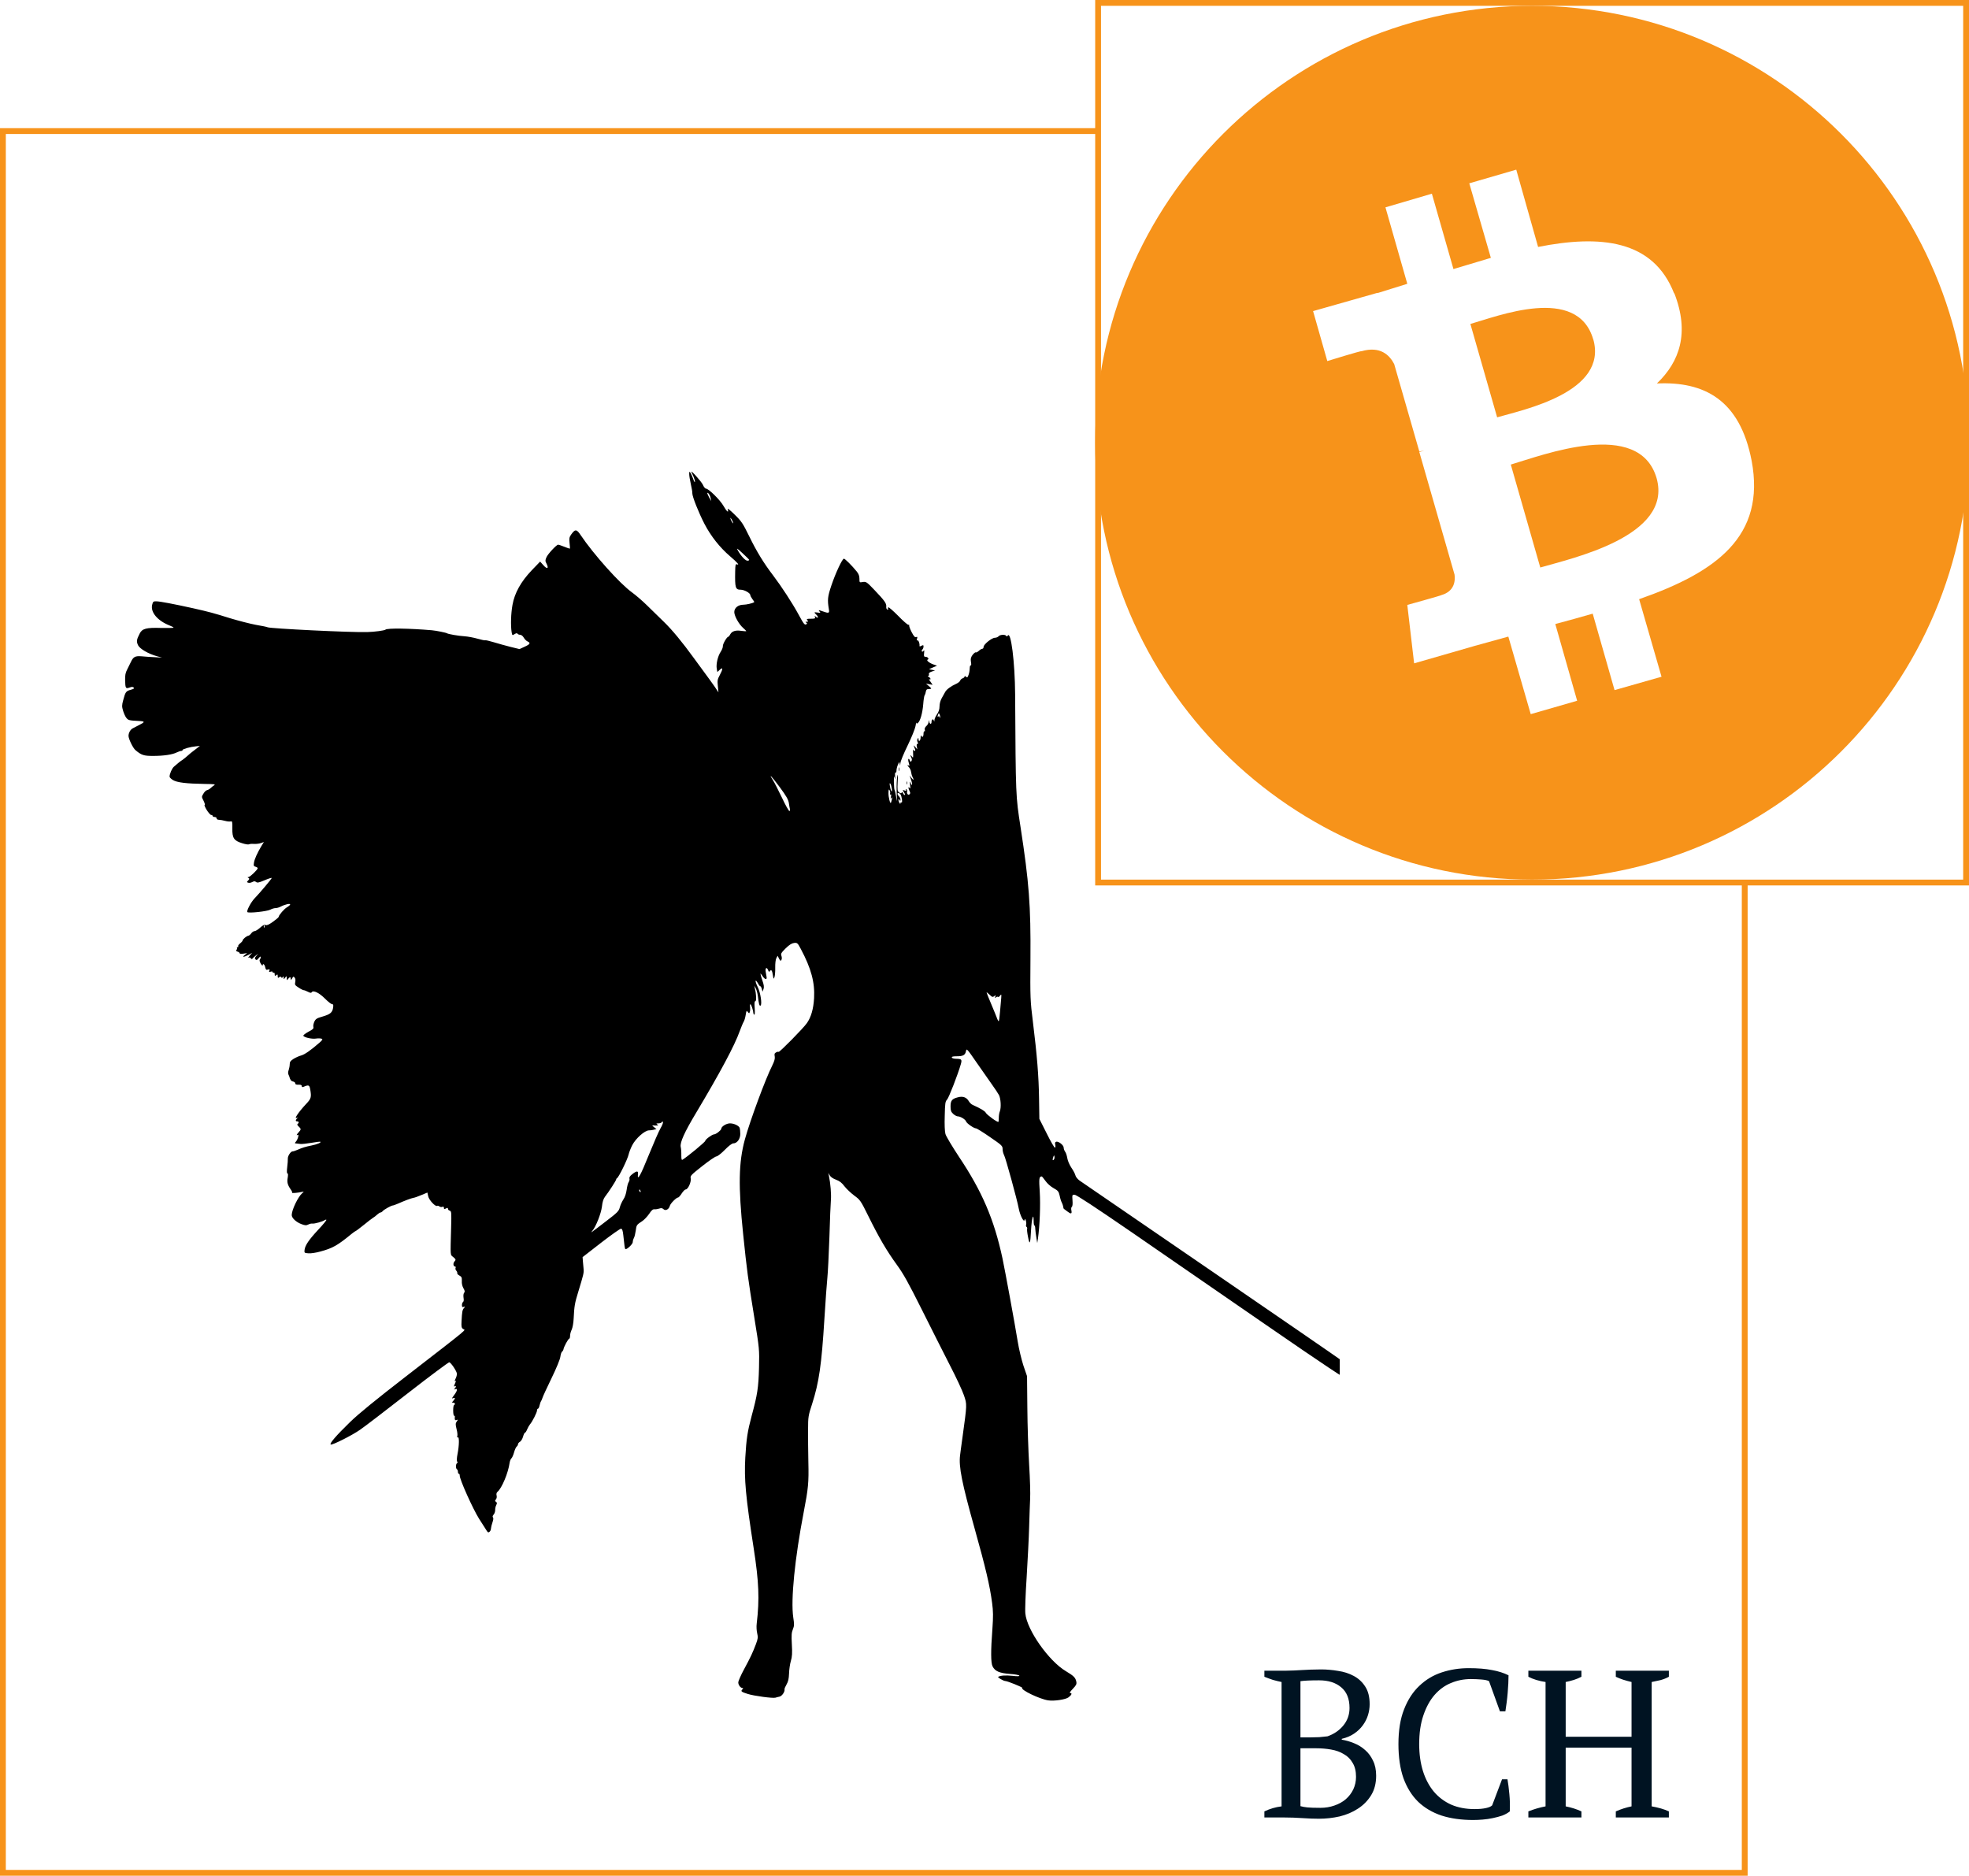 <svg width="338" height="322" viewBox="0 0 338 322" fill="none" xmlns="http://www.w3.org/2000/svg">
    <rect x="0.5" y="22.5" width="299" height="299" fill="white" stroke="#F7931A"/>
    <rect x="188.5" y="0.5" width="149" height="151" fill="white" stroke="#F7931A"/>
    <path d="M217.044 312V310.956C218.004 310.5 218.988 310.212 219.996 310.092V288.744C219.516 288.648 219.024 288.528 218.52 288.384C218.016 288.216 217.524 288.036 217.044 287.844V286.8H220.86C221.316 286.8 221.748 286.788 222.156 286.764C222.588 286.74 223.032 286.716 223.488 286.692C223.944 286.668 224.436 286.644 224.964 286.62C225.492 286.596 226.092 286.584 226.764 286.584C227.724 286.584 228.696 286.668 229.68 286.836C230.688 286.98 231.588 287.268 232.38 287.7C233.196 288.132 233.856 288.744 234.36 289.536C234.864 290.304 235.116 291.312 235.116 292.56C235.116 293.184 235.02 293.808 234.828 294.432C234.636 295.056 234.336 295.644 233.928 296.196C233.544 296.724 233.052 297.192 232.452 297.6C231.852 298.008 231.144 298.308 230.328 298.5V298.644C231.048 298.764 231.756 298.968 232.452 299.256C233.172 299.544 233.808 299.94 234.36 300.444C234.912 300.924 235.356 301.524 235.692 302.244C236.052 302.964 236.232 303.828 236.232 304.836C236.232 306.132 235.944 307.248 235.368 308.184C234.792 309.12 234.036 309.888 233.1 310.488C232.188 311.088 231.144 311.532 229.968 311.82C228.792 312.084 227.604 312.216 226.404 312.216C225.564 312.216 224.616 312.18 223.56 312.108C222.504 312.036 221.484 312 220.5 312H217.044ZM226.656 310.344C227.52 310.344 228.324 310.212 229.068 309.948C229.836 309.684 230.484 309.324 231.012 308.868C231.564 308.388 231.996 307.824 232.308 307.176C232.62 306.504 232.776 305.784 232.776 305.016C232.776 304.056 232.584 303.264 232.2 302.64C231.84 301.992 231.336 301.488 230.688 301.128C230.064 300.744 229.332 300.48 228.492 300.336C227.676 300.192 226.824 300.12 225.936 300.12H223.236V310.056C223.572 310.152 223.968 310.224 224.424 310.272C224.904 310.32 225.648 310.344 226.656 310.344ZM225.036 298.248C225.444 298.248 225.924 298.236 226.476 298.212C227.052 298.164 227.52 298.116 227.88 298.068C228.984 297.684 229.884 297.072 230.58 296.232C231.3 295.368 231.66 294.36 231.66 293.208C231.66 291.624 231.18 290.436 230.22 289.644C229.284 288.852 228.024 288.456 226.44 288.456C225.696 288.456 225.06 288.468 224.532 288.492C224.004 288.516 223.572 288.552 223.236 288.6V298.248H225.036ZM257.84 305.448H258.776C258.896 306.12 259.004 306.972 259.1 308.004C259.196 309.012 259.22 309.996 259.172 310.956C258.812 311.244 258.38 311.484 257.876 311.676C257.372 311.844 256.832 311.988 256.256 312.108C255.704 312.228 255.128 312.312 254.528 312.36C253.952 312.408 253.4 312.432 252.872 312.432C250.856 312.432 249.056 312.18 247.472 311.676C245.888 311.148 244.544 310.356 243.44 309.3C242.36 308.244 241.52 306.9 240.92 305.268C240.344 303.612 240.056 301.656 240.056 299.4C240.056 297.048 240.38 295.056 241.028 293.424C241.676 291.768 242.552 290.424 243.656 289.392C244.76 288.336 246.044 287.568 247.508 287.088C248.972 286.608 250.508 286.368 252.116 286.368C253.7 286.368 255.032 286.476 256.112 286.692C257.192 286.884 258.14 287.184 258.956 287.592C258.956 287.976 258.944 288.432 258.92 288.96C258.896 289.464 258.86 290.004 258.812 290.58C258.764 291.156 258.704 291.72 258.632 292.272C258.56 292.824 258.488 293.328 258.416 293.784H257.48L255.608 288.6C255.344 288.456 254.9 288.36 254.276 288.312C253.676 288.264 253.076 288.24 252.476 288.24C251.276 288.24 250.136 288.468 249.056 288.924C248 289.356 247.064 290.04 246.248 290.976C245.456 291.888 244.82 293.052 244.34 294.468C243.86 295.86 243.62 297.504 243.62 299.4C243.62 301.104 243.836 302.652 244.268 304.044C244.7 305.412 245.324 306.588 246.14 307.572C246.956 308.532 247.952 309.276 249.128 309.804C250.304 310.308 251.636 310.56 253.124 310.56C253.916 310.56 254.576 310.5 255.104 310.38C255.632 310.26 255.98 310.104 256.148 309.912L257.84 305.448ZM271.468 312H262.36V310.956C263.32 310.572 264.304 310.284 265.312 310.092V288.744C264.184 288.576 263.2 288.276 262.36 287.844V286.8H271.468V287.844C271.06 288.06 270.628 288.24 270.172 288.384C269.716 288.528 269.248 288.648 268.768 288.744V298.14H280.072V288.744C279.568 288.624 279.088 288.492 278.632 288.348C278.2 288.204 277.78 288.036 277.372 287.844V286.8H286.48V287.844C286.048 288.084 285.568 288.276 285.04 288.42C284.536 288.54 284.032 288.648 283.528 288.744V310.092C284.08 310.188 284.608 310.308 285.112 310.452C285.616 310.596 286.072 310.764 286.48 310.956V312H277.372V310.956C278.236 310.572 279.136 310.284 280.072 310.092V300.012H268.768V310.092C269.248 310.188 269.716 310.308 270.172 310.452C270.628 310.596 271.06 310.764 271.468 310.956V312Z" fill="#001322"/>
    <path d="M263 151C304.421 151 338 117.421 338 76C338 34.579 304.421 1 263 1C221.579 1 188 34.579 188 76C188 117.421 221.579 151 263 151Z" fill="#F7931A"/>
    <path d="M287.375 50.359C283.766 41.125 274.672 40.281 264.031 42.391L260.281 29.125L252.219 31.469L255.922 44.266L249.5 46.188L245.797 33.25L237.828 35.594L241.578 48.719L236.469 50.312V50.266L225.406 53.406L227.844 61.984C227.844 61.984 233.75 60.156 233.703 60.297C236.938 59.359 238.531 60.953 239.328 62.5L243.641 77.5L244.484 77.359L243.641 77.594L249.688 98.641C249.828 99.719 249.688 101.5 247.438 102.156C247.531 102.203 241.578 103.844 241.578 103.844L242.75 113.875L253.156 110.875L258.922 109.281L262.766 122.594L270.734 120.297L266.984 107.125C269.131 106.554 271.272 105.961 273.406 105.344L277.156 118.469L285.219 116.172L281.375 102.859C294.641 98.219 303.125 92.078 300.688 79.094C298.672 68.641 292.578 65.453 284.422 65.828C288.359 62.078 290.047 57.109 287.422 50.359H287.375ZM284.375 82.094C287.188 92.078 269.844 95.828 264.406 97.422L259.344 79.75C264.781 78.156 281.375 71.734 284.375 82.094ZM273.5 58.234C276.078 67.328 261.547 70.328 257 71.641L252.406 55.609C256.953 54.344 270.781 48.812 273.5 58.281V58.234Z" fill="white"/>
    <g clip-path="url(#clip0)">
        <g filter="url(#filter0_d)">
            <path d="M108.312 81.383C108.312 81.675 108.433 82.431 108.587 83.102C108.742 83.755 108.862 84.477 108.845 84.683C108.828 85.233 109.928 88 110.925 89.925C112.025 92.039 113.555 93.981 115.325 95.494C116.648 96.628 117.026 97.092 116.476 96.869C116.27 96.8 116.219 97.006 116.201 98.106C116.15 100.908 116.236 101.234 117.147 101.234C117.765 101.234 118.797 101.801 118.797 102.162C118.797 102.283 118.969 102.592 119.158 102.85C119.364 103.108 119.501 103.331 119.467 103.366C119.244 103.555 118.126 103.812 117.594 103.812C116.717 103.812 116.047 104.362 116.047 105.067C116.047 105.755 116.872 107.216 117.611 107.834C117.903 108.092 118.126 108.316 118.092 108.35C118.058 108.384 117.68 108.35 117.25 108.298C116.287 108.144 115.651 108.35 115.359 108.883C115.239 109.123 115.067 109.312 115.015 109.312C114.775 109.312 114.036 110.601 114.087 110.928C114.105 111.1 113.95 111.53 113.726 111.873C113.211 112.63 112.901 114.022 113.039 114.795L113.142 115.362L113.572 114.967C114.122 114.451 114.122 114.83 113.555 115.895C113.159 116.617 113.125 116.841 113.228 117.786L113.331 118.851L112.678 117.872C112.3 117.339 111.544 116.273 110.976 115.517C110.409 114.744 109.567 113.592 109.086 112.939C107.144 110.258 105.356 108.092 103.947 106.734C103.122 105.926 101.815 104.655 101.042 103.898C100.269 103.142 99.134 102.162 98.516 101.716C96.401 100.203 91.881 95.15 89.647 91.816C88.976 90.819 88.719 90.802 88.031 91.781C87.722 92.228 87.687 92.434 87.773 93.242C87.842 93.758 87.859 94.187 87.808 94.187C87.739 94.187 87.309 94.033 86.828 93.844C86.347 93.655 85.9 93.5 85.814 93.5C85.539 93.5 84.044 95.098 83.803 95.665C83.579 96.181 83.579 96.319 83.82 96.766C84.25 97.608 83.923 97.762 83.287 97.04L82.72 96.405L81.294 97.883C79.437 99.825 78.337 101.784 77.976 103.83C77.701 105.325 77.65 107.387 77.822 108.487C77.925 109.106 77.942 109.106 78.32 108.866C78.595 108.694 78.75 108.659 78.836 108.78C78.887 108.883 79.094 108.969 79.283 108.969C79.472 108.969 79.747 109.175 79.901 109.45C80.056 109.725 80.348 110.017 80.537 110.103C81.122 110.361 81.019 110.584 80.073 111.014L79.18 111.426L77.633 111.048C76.79 110.825 75.467 110.481 74.728 110.241C73.989 110.017 73.319 109.862 73.267 109.914C73.198 109.948 72.614 109.828 71.961 109.639C71.29 109.45 70.294 109.261 69.726 109.226C68.661 109.158 66.976 108.866 66.719 108.711C66.529 108.591 64.879 108.264 64.141 108.195C60.325 107.869 56.509 107.8 56.166 108.092C55.976 108.247 54.309 108.47 53.054 108.505C50.253 108.591 36.331 107.903 35.936 107.68C35.867 107.628 34.973 107.439 33.942 107.267C32.928 107.078 30.934 106.562 29.508 106.133C26.654 105.239 25.95 105.05 23.062 104.397C19.866 103.692 17.511 103.245 16.875 103.228C16.325 103.211 16.256 103.262 16.119 103.83C15.809 105.084 17.03 106.545 19.058 107.353C19.47 107.508 19.797 107.68 19.797 107.748C19.797 107.8 18.851 107.817 17.7 107.8C15.105 107.714 14.4 107.903 13.97 108.78C13.437 109.811 13.403 110.12 13.695 110.756C14.005 111.392 15.448 112.234 16.978 112.664L17.82 112.887L16.531 112.819C15.826 112.784 14.812 112.716 14.297 112.664C13.214 112.578 12.887 112.75 12.475 113.626C12.32 113.953 12.028 114.537 11.822 114.95C11.53 115.5 11.461 115.93 11.478 116.772C11.512 118.164 11.581 118.267 12.234 118.026C12.612 117.889 12.801 117.889 12.939 118.026C13.094 118.181 12.956 118.267 12.423 118.422C11.633 118.628 11.512 118.8 11.151 120.192C10.911 121.069 10.911 121.292 11.134 122.031C11.272 122.478 11.512 123.028 11.701 123.251C12.028 123.647 12.165 123.681 13.816 123.767C14.915 123.819 14.933 123.939 13.901 124.455C13.506 124.661 13.008 124.919 12.801 125.022C12.389 125.228 12.062 125.812 12.062 126.328C12.062 126.844 12.836 128.442 13.265 128.786C14.297 129.645 14.692 129.766 16.273 129.766C18.095 129.766 19.608 129.542 20.347 129.164C20.639 129.026 20.983 128.906 21.12 128.906C21.241 128.906 21.344 128.837 21.344 128.751C21.344 128.58 22.684 128.201 23.647 128.116L24.317 128.047L23.475 128.7C22.994 129.044 22.426 129.525 22.186 129.748C21.962 129.955 21.584 130.264 21.344 130.436C20.931 130.694 20.639 130.934 19.866 131.605C19.522 131.897 19.109 132.842 19.109 133.323C19.109 133.444 19.35 133.701 19.659 133.891C20.381 134.337 21.945 134.526 25.211 134.578C26.758 134.595 27.033 134.63 26.775 134.801C26.586 134.922 26.311 135.128 26.139 135.3C25.984 135.455 25.709 135.609 25.537 135.644C25.366 135.678 25.09 135.936 24.919 136.245C24.592 136.778 24.592 136.795 24.953 137.483C25.142 137.878 25.228 138.187 25.125 138.187C25.039 138.187 25.194 138.566 25.486 139.047C25.778 139.511 26.122 139.906 26.259 139.906C26.397 139.906 26.5 139.975 26.5 140.078C26.5 140.164 26.655 140.25 26.844 140.25C27.033 140.25 27.187 140.353 27.187 140.491C27.187 140.628 27.359 140.731 27.583 140.731C27.789 140.731 28.27 140.817 28.648 140.92C29.026 141.023 29.456 141.058 29.611 141.006C29.869 140.937 29.903 141.092 29.886 142.209C29.851 143.876 30.161 144.323 31.57 144.753C32.103 144.925 32.636 145.011 32.739 144.942C32.842 144.873 33.237 144.839 33.633 144.873C34.028 144.891 34.561 144.822 34.819 144.719L35.3 144.547L34.853 145.269C34.148 146.472 33.701 147.451 33.598 148.087C33.512 148.603 33.547 148.706 33.873 148.792C34.062 148.844 34.234 148.947 34.234 149.05C34.234 149.291 32.911 150.562 32.653 150.562C32.464 150.562 32.464 150.597 32.653 150.717C32.842 150.82 32.825 150.906 32.601 151.147C32.344 151.405 32.344 151.439 32.601 151.525C32.756 151.594 33.066 151.542 33.289 151.422C33.615 151.25 33.753 151.25 33.959 151.405C34.166 151.576 34.441 151.525 35.42 151.112C36.09 150.82 36.641 150.648 36.641 150.734C36.641 150.855 34.647 153.244 33.667 154.258C33.048 154.911 32.275 156.406 32.464 156.578C32.687 156.801 35.816 156.458 36.383 156.166C36.675 156.011 37.07 155.891 37.294 155.891C37.517 155.891 37.895 155.787 38.153 155.65C38.944 155.237 39.889 155.031 39.803 155.289C39.751 155.409 39.528 155.598 39.287 155.736C38.823 155.976 37.844 157.111 37.844 157.386C37.844 157.472 37.397 157.85 36.847 158.245C36.142 158.744 35.764 158.898 35.575 158.795C35.386 158.692 35.128 158.83 34.664 159.242C34.303 159.569 33.873 159.844 33.701 159.844C33.529 159.844 33.272 160.016 33.134 160.222C32.98 160.428 32.756 160.617 32.636 160.634C32.326 160.669 31.656 161.236 31.656 161.442C31.656 161.528 31.467 161.751 31.226 161.941C30.986 162.13 30.831 162.353 30.883 162.439C30.951 162.525 30.9 162.594 30.779 162.594C30.659 162.594 30.625 162.645 30.676 162.714C30.745 162.766 30.711 162.92 30.608 163.041C30.487 163.195 30.522 163.281 30.779 163.367C30.986 163.419 31.14 163.556 31.14 163.642C31.14 163.745 31.416 163.762 31.794 163.711L32.429 163.608L32 163.951C31.484 164.364 31.845 164.33 32.687 163.9L33.289 163.573L32.859 164.055C32.619 164.33 32.533 164.484 32.67 164.398C32.808 164.33 32.962 164.364 33.048 164.501C33.151 164.656 33.255 164.673 33.323 164.57C33.409 164.467 33.65 164.244 33.891 164.055L34.32 163.711L33.994 164.106C33.719 164.416 33.701 164.536 33.873 164.708C34.028 164.862 34.148 164.828 34.406 164.484C34.647 164.192 34.75 164.141 34.75 164.312C34.75 164.467 34.681 164.656 34.595 164.742C34.509 164.845 34.578 165.12 34.767 165.43C34.939 165.705 35.094 165.842 35.094 165.722C35.094 165.309 35.42 165.533 35.523 166.031C35.626 166.461 35.695 166.547 35.987 166.444C36.279 166.358 36.331 166.392 36.245 166.616C36.142 166.856 36.194 166.891 36.469 166.805C36.675 166.736 36.812 166.77 36.812 166.891C36.812 166.994 36.898 167.028 36.984 166.976C37.087 166.925 37.156 167.045 37.156 167.251C37.156 167.561 37.191 167.578 37.414 167.406C37.637 167.234 37.672 167.251 37.672 167.578C37.672 167.887 37.723 167.922 37.912 167.767C38.101 167.612 38.187 167.612 38.273 167.767C38.376 167.905 38.445 167.887 38.548 167.733C38.669 167.544 38.703 167.578 38.703 167.819C38.703 168.162 38.703 168.162 38.961 167.819C39.201 167.509 39.201 167.509 39.219 167.922C39.236 168.317 39.253 168.334 39.459 168.042C39.58 167.887 39.734 167.75 39.803 167.75C39.855 167.75 39.906 167.887 39.906 168.042C39.923 168.283 39.958 168.266 40.147 167.956C40.336 167.595 40.387 167.595 40.576 167.819C40.714 167.973 40.748 168.283 40.679 168.592C40.576 169.056 40.645 169.142 41.264 169.537C41.642 169.795 42.037 169.984 42.141 169.984C42.244 169.984 42.57 170.105 42.862 170.259C43.258 170.466 43.429 170.483 43.516 170.328C43.756 169.933 44.804 170.431 45.784 171.428C46.317 171.961 46.867 172.391 47.022 172.391C47.228 172.391 47.245 172.528 47.176 173.026C47.039 173.834 46.678 174.126 45.32 174.522C44.392 174.78 44.186 174.917 43.962 175.381C43.825 175.691 43.739 176.086 43.791 176.275C43.876 176.567 43.705 176.722 42.948 177.117C42.433 177.392 42.037 177.701 42.072 177.805C42.192 178.097 43.567 178.406 44.255 178.286C44.598 178.234 45.011 178.251 45.183 178.303C45.441 178.406 45.389 178.509 44.804 179.025C43.344 180.297 42.312 181.019 41.694 181.191C41.35 181.276 40.748 181.551 40.387 181.775C39.872 182.101 39.734 182.291 39.734 182.686C39.734 182.978 39.648 183.408 39.562 183.666C39.459 183.923 39.425 184.267 39.494 184.405C39.562 184.559 39.631 184.714 39.648 184.766C39.803 185.367 39.992 185.608 40.301 185.659C40.508 185.694 40.679 185.831 40.679 185.969C40.679 186.158 40.851 186.226 41.247 186.209C41.625 186.192 41.797 186.261 41.797 186.433C41.797 186.622 41.883 186.656 42.106 186.57C42.983 186.192 43.12 186.244 43.258 187.034C43.481 188.341 43.412 188.598 42.57 189.492C41.195 190.953 40.353 192.242 40.989 191.881C41.161 191.778 41.161 191.812 40.989 192.001C40.697 192.311 40.714 192.5 41.023 192.5C41.316 192.5 41.367 192.775 41.092 192.93C40.972 193.016 41.041 193.17 41.264 193.376C41.711 193.789 41.711 193.892 41.281 194.356C40.92 194.751 40.817 194.992 41.109 194.82C41.384 194.648 41.126 195.611 40.8 195.972C40.559 196.247 40.576 196.281 40.869 196.298C41.041 196.316 41.384 196.35 41.625 196.384C41.865 196.401 42.708 196.316 43.498 196.178C44.289 196.041 44.959 195.955 45.011 196.006C45.148 196.144 44.426 196.453 43.481 196.642C42.519 196.831 41.883 197.02 40.989 197.416C40.697 197.553 40.353 197.656 40.215 197.656C39.889 197.673 39.391 198.43 39.408 198.894C39.425 199.117 39.373 199.77 39.304 200.355C39.219 201.042 39.236 201.437 39.339 201.437C39.459 201.437 39.459 201.712 39.391 202.159C39.236 202.933 39.373 203.431 39.906 204.187C40.095 204.445 40.198 204.703 40.147 204.755C40.044 204.858 41.144 204.772 41.797 204.617C42.226 204.531 42.226 204.531 41.883 204.823C41.161 205.442 40.078 207.711 40.078 208.587C40.078 209.086 40.817 209.791 41.728 210.134C42.364 210.375 42.57 210.392 42.897 210.22C43.12 210.1 43.447 210.014 43.619 210.048C43.997 210.1 45.389 209.705 45.715 209.464C45.836 209.378 45.973 209.344 46.025 209.395C46.094 209.447 45.458 210.22 44.633 211.097C43 212.85 42.364 213.795 42.278 214.586C42.226 215.084 42.261 215.101 42.965 215.153C43.361 215.187 44.272 215.05 44.994 214.844C47.108 214.276 47.95 213.795 50.373 211.801C50.7 211.544 51.009 211.32 51.061 211.32C51.112 211.32 51.731 210.856 52.436 210.289C53.123 209.722 53.845 209.172 54.017 209.069C54.206 208.966 54.533 208.708 54.756 208.501C54.962 208.312 55.22 208.141 55.323 208.141C55.426 208.141 55.598 208.037 55.701 207.9C55.942 207.625 57.179 206.937 57.437 206.937C57.541 206.937 57.936 206.783 58.348 206.611C59.465 206.112 60.583 205.7 60.961 205.631C61.15 205.614 61.769 205.391 62.336 205.15L63.367 204.72L63.505 205.356C63.642 206.009 64.742 207.178 65.034 207.006C65.12 206.955 65.292 206.989 65.412 207.092C65.533 207.195 65.773 207.247 65.928 207.178C66.117 207.109 66.203 207.161 66.203 207.35C66.203 207.591 66.272 207.608 66.547 207.453C66.822 207.316 66.891 207.316 66.891 207.505C66.891 207.642 67.028 207.797 67.2 207.831C67.492 207.917 67.509 208.123 67.441 210.65C67.303 215.858 67.269 215.342 67.819 215.806C68.266 216.201 68.283 216.253 68.025 216.545C67.733 216.855 67.801 217.422 68.128 217.422C68.231 217.422 68.266 217.542 68.197 217.68C68.145 217.817 68.214 218.023 68.334 218.144C68.454 218.264 68.523 218.453 68.489 218.556C68.454 218.659 68.626 218.848 68.867 218.969C69.245 219.175 69.297 219.312 69.279 219.914C69.245 220.344 69.365 220.825 69.555 221.151C69.795 221.564 69.829 221.753 69.675 221.925C69.555 222.062 69.52 222.423 69.572 222.784C69.641 223.145 69.606 223.437 69.486 223.506C69.383 223.575 69.297 223.816 69.297 224.039C69.297 224.366 69.365 224.434 69.606 224.348C69.864 224.245 69.881 224.262 69.641 224.555C69.365 224.881 69.314 225.173 69.228 226.841C69.176 227.751 69.228 227.958 69.503 228.147C69.898 228.422 70.998 227.528 59.74 236.242C54.498 240.298 51.542 242.705 50.064 244.148C47.692 246.451 46.472 247.878 46.781 247.981C47.09 248.084 50.442 246.4 51.817 245.437C52.505 244.973 56.183 242.155 59.998 239.181C63.814 236.208 67.028 233.819 67.131 233.853C67.492 234.008 68.437 235.451 68.437 235.847C68.437 236.07 68.317 236.466 68.18 236.723C68.042 236.998 68.025 237.153 68.128 237.084C68.266 236.998 68.283 237.05 68.214 237.239C68.145 237.411 68.042 237.651 67.973 237.823C67.904 238.012 67.922 238.064 68.059 237.978C68.334 237.806 68.317 238.098 68.059 238.373C67.87 238.545 67.887 238.562 68.145 238.476C68.575 238.305 68.523 238.734 68.008 239.422C67.509 240.109 67.492 240.126 67.836 240.006C68.18 239.869 68.162 240.092 67.801 240.487C67.544 240.78 67.544 240.797 67.801 240.797C68.111 240.797 68.197 241.055 67.939 241.209C67.733 241.347 67.75 243.031 67.956 243.031C68.042 243.031 68.094 243.134 68.076 243.237C68.025 243.736 68.111 243.873 68.386 243.77C68.644 243.667 68.644 243.684 68.403 244.028C68.18 244.355 68.18 244.526 68.369 245.3C68.506 245.798 68.558 246.348 68.506 246.52C68.437 246.744 68.472 246.812 68.592 246.744C68.85 246.572 68.833 248.136 68.54 249.597C68.403 250.301 68.386 250.817 68.489 250.92C68.575 251.006 68.575 251.109 68.454 251.178C68.214 251.333 68.214 252.089 68.437 252.226C68.54 252.278 68.609 252.484 68.609 252.673C68.609 252.845 68.678 253 68.764 253C68.867 253 68.919 253.137 68.919 253.292C68.867 253.911 71.204 259.084 72.236 260.717C72.82 261.628 73.404 262.539 73.542 262.762C73.748 263.089 73.834 263.123 74.04 262.951C74.178 262.848 74.281 262.591 74.281 262.384C74.298 262.195 74.401 261.714 74.539 261.336C74.694 260.906 74.728 260.597 74.625 260.494C74.522 260.391 74.556 260.219 74.728 260.012C74.883 259.858 75.003 259.497 75.003 259.239C74.986 258.981 75.072 258.586 75.192 258.362C75.347 258.053 75.329 257.933 75.141 257.812C74.951 257.692 74.951 257.623 75.123 257.4C75.261 257.245 75.312 256.953 75.244 256.712C75.175 256.455 75.244 256.231 75.398 256.094C76.154 255.475 77.254 252.811 77.478 251.126C77.529 250.8 77.667 250.456 77.787 250.353C77.908 250.25 78.114 249.803 78.234 249.356C78.355 248.909 78.561 248.445 78.681 248.342C78.819 248.239 78.922 248.05 78.922 247.912C78.922 247.792 79.076 247.603 79.266 247.5C79.437 247.397 79.678 247.019 79.781 246.641C79.884 246.262 80.039 245.953 80.108 245.953C80.194 245.953 80.365 245.695 80.486 245.386C80.606 245.094 80.829 244.698 80.967 244.526C81.379 244.062 82.187 242.464 82.187 242.12C82.187 241.966 82.256 241.828 82.342 241.828C82.428 241.828 82.566 241.57 82.617 241.278C82.686 240.969 82.806 240.625 82.875 240.539C82.944 240.436 83.064 240.178 83.133 239.937C83.201 239.697 83.906 238.184 84.68 236.586C85.504 234.884 86.141 233.355 86.192 232.908C86.244 232.495 86.381 232.1 86.484 232.031C86.587 231.962 86.691 231.791 86.725 231.636C86.776 231.223 87.55 229.797 87.722 229.797C87.79 229.797 87.859 229.573 87.859 229.316C87.859 229.041 87.98 228.576 88.134 228.267C88.289 227.941 88.444 227.116 88.478 226.308C88.581 224.211 88.667 223.695 89.251 221.805C90.18 218.745 90.231 218.556 90.18 217.851C90.145 217.473 90.094 216.855 90.059 216.494L90.008 215.806L93.17 213.348C94.923 211.991 96.47 210.908 96.608 210.925C96.814 210.959 96.917 211.269 97.003 212.094C97.192 213.864 97.244 214.328 97.347 214.414C97.519 214.603 98.601 213.606 98.619 213.245C98.619 213.039 98.704 212.712 98.825 212.506C98.928 212.317 99.066 211.75 99.134 211.251C99.254 210.289 99.289 210.255 100.234 209.636C100.561 209.43 101.094 208.862 101.42 208.398C101.833 207.762 102.09 207.556 102.348 207.591C102.555 207.608 102.915 207.556 103.173 207.47C103.517 207.35 103.689 207.384 103.895 207.573C104.239 207.917 104.823 207.608 104.978 207.023C105.081 206.594 106.112 205.562 106.422 205.562C106.508 205.562 106.783 205.253 107.023 204.875C107.264 204.497 107.573 204.187 107.711 204.187C108.106 204.187 108.69 202.881 108.57 202.297C108.467 201.85 108.605 201.712 110.564 200.166C111.715 199.255 112.798 198.516 112.987 198.516C113.159 198.516 113.812 198.017 114.414 197.398C115.084 196.711 115.651 196.281 115.875 196.281C116.511 196.281 117.078 195.542 117.078 194.666C117.078 194.253 117.026 193.772 116.975 193.617C116.82 193.239 115.995 192.844 115.308 192.844C114.689 192.844 113.812 193.394 113.812 193.772C113.812 194.012 112.901 194.734 112.575 194.734C112.248 194.734 111.062 195.611 111.062 195.851C111.062 196.041 107.986 198.584 107.161 199.083C107.006 199.186 106.955 198.98 106.955 198.309C106.972 197.811 106.92 197.158 106.851 196.883C106.697 196.144 107.47 194.408 109.481 191.056C113.64 184.095 116.115 179.455 116.975 177.031C117.233 176.326 117.542 175.587 117.662 175.398C117.783 175.209 117.937 174.676 118.006 174.23C118.126 173.473 118.161 173.422 118.367 173.714C118.59 174.006 118.608 174.006 118.711 173.714C118.78 173.559 118.797 173.181 118.762 172.906C118.711 172.614 118.745 172.391 118.814 172.391C118.951 172.391 119.312 173.473 119.312 173.886C119.312 173.989 119.381 174.126 119.467 174.195C119.57 174.247 119.605 173.817 119.553 173.078C119.484 172.201 119.519 171.875 119.656 171.875C119.88 171.875 119.828 170.603 119.57 169.641L119.467 169.211L119.725 169.641C119.862 169.881 120.017 170.448 120.086 170.93C120.258 172.391 120.361 172.734 120.55 172.631C120.859 172.442 120.55 170.38 120.069 169.434C119.828 168.97 119.673 168.489 119.708 168.386C119.742 168.266 119.897 168.437 120.069 168.73C120.223 169.039 120.412 169.297 120.498 169.297C120.584 169.297 120.705 169.503 120.773 169.761L120.894 170.242L121.065 169.795C121.186 169.451 121.134 169.056 120.859 168.283C120.43 166.959 120.43 166.873 120.911 167.578C121.289 168.145 121.667 168.248 121.598 167.75C121.564 167.612 121.495 167.2 121.444 166.839C121.323 166.134 121.633 165.928 121.873 166.581C121.959 166.822 122.045 166.873 122.131 166.753C122.372 166.358 122.544 166.547 122.664 167.355C122.784 168.094 122.801 168.128 122.939 167.767C123.025 167.544 123.094 166.805 123.076 166.117C123.059 165.412 123.145 164.708 123.265 164.484L123.489 164.072L123.73 164.57C123.953 164.983 124.022 165.017 124.142 164.776C124.228 164.622 124.228 164.347 124.142 164.089C124.005 163.728 124.09 163.573 124.864 162.8C125.5 162.181 125.912 161.923 126.325 161.872C126.858 161.82 126.926 161.872 127.476 162.92C129.247 166.237 129.9 168.678 129.745 171.359C129.642 173.181 129.23 174.625 128.508 175.639C127.94 176.481 123.781 180.692 123.661 180.572C123.609 180.52 123.403 180.555 123.231 180.658C122.956 180.795 122.905 180.95 122.99 181.345C123.059 181.723 122.939 182.153 122.561 182.926C121.426 185.144 118.745 192.397 117.869 195.594C116.786 199.564 116.717 203.62 117.576 211.922C118.23 218.212 118.384 219.398 119.501 226.273C120.361 231.584 120.361 231.619 120.292 234.781C120.206 238.201 120.017 239.422 119.037 243.031C118.315 245.747 118.126 246.95 117.937 250.216C117.731 253.962 117.989 256.833 119.381 265.805C120.275 271.562 120.395 274.519 119.897 278.73C119.828 279.228 119.88 279.967 119.983 280.397C120.137 281.067 120.12 281.291 119.759 282.253C119.192 283.731 118.883 284.419 117.731 286.55C117.181 287.564 116.734 288.578 116.734 288.819C116.734 289.266 117.13 289.781 117.473 289.781C117.611 289.781 117.594 289.85 117.456 289.987C117.112 290.331 117.215 290.434 118.367 290.795C119.45 291.139 122.664 291.569 123.128 291.431C123.248 291.38 123.558 291.311 123.798 291.259C124.228 291.173 124.744 290.434 124.675 290.005C124.64 289.901 124.812 289.523 125.019 289.162C125.311 288.664 125.414 288.183 125.448 287.289C125.465 286.636 125.603 285.656 125.758 285.141C125.981 284.401 126.015 283.783 125.93 282.287C125.844 280.723 125.878 280.242 126.101 279.709C126.342 279.125 126.359 278.85 126.17 277.647C125.723 274.622 126.445 267.472 127.975 259.531C128.748 255.544 128.851 254.478 128.765 251.023C128.731 249.219 128.697 246.709 128.714 245.437C128.714 243.22 128.748 243.031 129.419 240.969C130.587 237.325 131.034 234.283 131.515 226.445C131.705 223.317 131.945 220.103 132.031 219.295C132.117 218.487 132.272 215.394 132.375 212.42C132.461 209.447 132.581 206.559 132.633 205.992C132.719 205.064 132.564 203.139 132.289 201.833L132.186 201.351L132.444 201.781C132.581 202.039 133.028 202.348 133.526 202.52C134.128 202.744 134.523 203.053 134.97 203.655C135.314 204.101 136.07 204.806 136.637 205.236C137.651 205.975 137.737 206.078 139.095 208.828C140.9 212.489 142.223 214.741 143.959 217.13C145.094 218.694 145.936 220.206 148.239 224.812C149.82 227.975 151.986 232.272 153.051 234.351C154.134 236.431 155.217 238.769 155.475 239.542C156.008 241.123 156.008 241.003 155.234 246.641C155.062 247.912 154.856 249.356 154.805 249.837C154.564 251.78 155.114 254.564 157.297 262.367C159.205 269.173 159.909 272.181 160.305 275.155C160.494 276.598 160.511 277.441 160.356 279.623C160.064 283.439 160.081 285.467 160.39 286.069C160.803 286.894 161.576 287.22 163.347 287.358C164.206 287.409 164.945 287.547 164.98 287.65C165.014 287.77 164.653 287.787 163.794 287.684C162.642 287.564 161.748 287.616 161.353 287.856C161.181 287.942 162.23 288.561 162.59 288.578C162.934 288.578 165.564 289.644 165.478 289.747C165.134 290.073 168.451 291.672 169.93 291.895C170.944 292.05 172.92 291.758 173.419 291.38C173.951 290.984 174.089 290.641 173.728 290.641C173.539 290.641 173.694 290.4 174.158 289.919C174.742 289.3 174.845 289.111 174.759 288.681C174.622 287.994 174.312 287.684 172.955 286.876C170.033 285.141 166.269 279.795 166.011 276.976C165.942 276.409 166.045 273.625 166.234 270.789C166.406 267.953 166.612 264.051 166.664 262.109C166.715 260.167 166.801 257.967 166.836 257.228C166.887 256.489 166.819 253.894 166.664 251.47C166.526 249.047 166.372 244.63 166.355 241.656L166.303 236.242L165.684 234.437C165.358 233.441 164.911 231.584 164.705 230.312C164.206 227.219 162.522 218.092 162.092 216.047C160.648 209.309 158.586 204.514 154.598 198.55C153.447 196.797 152.398 195.061 152.295 194.666C152.175 194.253 152.123 192.981 152.175 191.555C152.226 189.406 152.261 189.097 152.57 188.77C152.88 188.444 154.409 184.508 154.942 182.669C155.165 181.878 155.062 181.775 154.169 181.758C153.756 181.758 153.43 181.672 153.395 181.534C153.344 181.397 153.567 181.328 154.203 181.328C155.32 181.328 155.681 181.139 155.819 180.451C155.922 179.919 155.973 179.987 157.744 182.548C158.758 184.009 159.944 185.711 160.39 186.33C160.837 186.948 161.336 187.705 161.49 187.997C161.8 188.616 161.886 190.145 161.628 190.798C161.525 191.039 161.456 191.52 161.456 191.881C161.456 192.225 161.422 192.551 161.387 192.586C161.25 192.723 159.376 191.366 159.222 191.022C159.067 190.73 158.397 190.317 156.987 189.681C156.764 189.595 156.455 189.303 156.3 189.028C155.905 188.358 155.269 188.134 154.409 188.375C153.412 188.633 153.172 188.942 153.172 189.939C153.172 190.644 153.258 190.867 153.619 191.211C153.876 191.451 154.237 191.641 154.409 191.641C154.873 191.641 155.733 192.173 155.836 192.517C155.939 192.844 157.176 193.703 157.537 193.703C157.675 193.703 158.758 194.373 159.944 195.198C162.006 196.608 162.109 196.711 162.109 197.278C162.109 197.587 162.23 198.069 162.367 198.309C162.625 198.773 164.601 205.941 164.876 207.453C165.134 208.776 165.856 210.1 165.908 209.292C165.908 209.189 165.994 209.275 166.08 209.498C166.165 209.722 166.2 210.048 166.148 210.22C166.097 210.375 166.131 210.564 166.217 210.616C166.32 210.684 166.355 210.822 166.32 210.942C166.269 211.062 166.337 211.681 166.475 212.351C166.75 213.83 166.87 213.589 166.99 211.183C167.094 209.223 167.42 208.02 167.437 209.55C167.437 210.014 167.489 210.375 167.575 210.375C167.644 210.375 167.712 210.633 167.712 210.925C167.73 211.234 167.815 211.922 167.901 212.437L168.056 213.383L168.176 212.609C168.486 210.444 168.623 206.869 168.486 204.617C168.331 202.297 168.365 201.97 168.83 201.953C168.881 201.953 169.156 202.297 169.465 202.726C169.775 203.173 170.359 203.689 170.858 203.964C171.631 204.394 171.734 204.531 171.906 205.27C171.992 205.734 172.164 206.267 172.284 206.473C172.387 206.68 172.49 206.989 172.508 207.144C172.525 207.316 172.576 207.47 172.611 207.505C172.645 207.539 172.903 207.728 173.178 207.934C173.848 208.45 174.037 208.416 173.917 207.797C173.848 207.522 173.883 207.247 173.986 207.178C174.106 207.109 174.158 206.68 174.106 206.078C174.037 205.116 174.055 205.081 174.467 205.098C174.759 205.098 178.025 207.247 184.281 211.544C189.437 215.101 199.681 222.166 207.055 227.253C217.505 234.455 220.908 236.723 222.523 237.531C224.637 238.58 226.047 239.147 226.184 239.009C226.425 238.751 222.867 235.434 220.478 233.681C219.808 233.183 209.512 226.101 197.601 217.937C185.69 209.773 175.67 202.898 175.309 202.658C174.965 202.4 174.656 202.022 174.605 201.764C174.553 201.523 174.244 200.939 173.917 200.458C173.573 199.959 173.281 199.237 173.212 198.808C173.144 198.395 172.989 197.897 172.851 197.725C172.714 197.536 172.594 197.226 172.594 197.02C172.594 196.573 171.665 195.851 171.287 196.006C171.115 196.075 171.064 196.23 171.15 196.522C171.201 196.745 171.184 196.969 171.098 197.02C171.012 197.072 170.376 195.989 169.689 194.597L168.417 192.07L168.365 188.633C168.314 184.783 168.022 181.191 167.317 175.484C166.853 171.737 166.836 171.394 166.887 164.57C166.956 155.426 166.647 151.456 165.186 141.969C164.361 136.641 164.361 136.83 164.258 119.195C164.223 113.661 163.536 108.23 162.986 109.123C162.883 109.278 162.797 109.295 162.728 109.158C162.556 108.883 161.662 108.934 161.422 109.226C161.301 109.364 161.009 109.484 160.786 109.484C160.253 109.484 158.844 110.619 158.844 111.048C158.844 111.237 158.74 111.375 158.62 111.375C158.5 111.375 158.225 111.53 158.019 111.736C157.812 111.925 157.572 112.045 157.486 111.994C157.417 111.942 157.176 112.148 156.953 112.423C156.644 112.853 156.592 113.094 156.678 113.644C156.747 114.022 156.73 114.28 156.644 114.228C156.558 114.176 156.489 114.348 156.472 114.606C156.455 115.156 156.369 115.637 156.18 116.067C156.076 116.308 156.008 116.325 155.819 116.17C155.664 116.033 155.578 116.033 155.578 116.153C155.578 116.256 155.423 116.376 155.251 116.445C155.062 116.497 154.873 116.686 154.822 116.841C154.77 116.995 154.478 117.236 154.169 117.373C153.275 117.769 152.467 118.353 152.244 118.8C152.123 119.006 151.848 119.487 151.659 119.848C151.436 120.244 151.281 120.794 151.281 121.241C151.281 121.756 151.144 122.186 150.851 122.616C150.611 122.959 150.405 123.423 150.405 123.63C150.387 123.922 150.37 123.939 150.301 123.698C150.198 123.32 149.906 123.492 149.906 123.939C149.906 124.386 149.597 124.351 149.511 123.87C149.442 123.492 149.442 123.492 149.408 123.905C149.408 124.128 149.219 124.455 149.03 124.626C148.789 124.833 148.686 125.073 148.755 125.297C148.806 125.486 148.772 125.606 148.686 125.537C148.6 125.486 148.531 125.692 148.531 125.967C148.531 126.5 148.29 126.689 148.136 126.276C148.084 126.173 148.033 126.328 148.033 126.62C148.015 127.187 147.672 127.445 147.672 126.878C147.672 126.637 147.637 126.637 147.517 126.826C147.414 126.981 147.414 127.205 147.517 127.394C147.637 127.6 147.62 127.703 147.483 127.703C147.362 127.703 147.328 127.875 147.38 128.167L147.465 128.648L147.105 128.219C146.778 127.823 146.778 127.875 147.087 128.648C147.139 128.786 147.122 128.906 147.019 128.906C146.915 128.906 146.812 128.803 146.761 128.683C146.726 128.58 146.709 128.855 146.744 129.336C146.778 130.109 146.761 130.161 146.537 129.869C146.262 129.491 146.211 129.628 146.451 130.092C146.555 130.264 146.555 130.487 146.469 130.625C146.348 130.831 146.297 130.831 146.194 130.573C146.005 130.041 145.798 130.264 145.97 130.831C146.159 131.536 146.159 131.536 145.953 131.398C145.695 131.226 145.747 131.433 146.056 131.742C146.211 131.897 146.365 132.258 146.4 132.533C146.434 132.808 146.537 133.186 146.64 133.375C146.933 133.908 146.83 134.011 146.469 133.547L146.142 133.117L146.4 133.873C146.675 134.664 146.589 135.094 146.314 134.389C146.176 134.062 146.159 134.131 146.228 134.75C146.297 135.317 146.28 135.455 146.142 135.266C145.884 134.905 145.884 135.334 146.142 135.816C146.28 136.073 146.28 136.211 146.142 136.348C145.901 136.589 145.592 136.211 145.73 135.85C145.764 135.747 145.712 135.592 145.592 135.506C145.455 135.42 145.42 135.455 145.523 135.609C145.609 135.764 145.558 135.781 145.265 135.695C144.905 135.575 144.905 135.592 145.18 136.022C145.351 136.262 145.403 136.469 145.3 136.469C145.214 136.469 145.076 136.331 145.025 136.176C144.939 135.97 144.87 135.936 144.784 136.073C144.698 136.211 144.578 136.211 144.337 136.022C144.045 135.816 144.028 135.626 144.097 134.2C144.165 132.962 144.148 132.756 144.028 133.289C143.942 133.667 143.89 134.87 143.925 135.953C143.994 137.741 143.994 137.826 143.839 136.812C143.736 136.194 143.615 135.661 143.564 135.609C143.512 135.558 143.461 134.939 143.444 134.234C143.444 133.306 143.478 133.083 143.564 133.461C143.684 133.891 143.701 133.856 143.65 133.237C143.615 132.842 143.65 132.55 143.736 132.619C143.822 132.67 143.89 132.516 143.89 132.292C143.89 132.051 143.994 131.605 144.131 131.295C144.372 130.745 144.372 130.728 144.458 131.141C144.526 131.519 144.526 131.501 144.561 131.037C144.561 130.728 145.128 129.37 145.798 127.995C146.469 126.62 147.07 125.125 147.156 124.661C147.225 124.214 147.294 123.939 147.311 124.076C147.328 124.248 147.38 124.266 147.569 124.111C147.981 123.767 148.359 122.392 148.48 120.914C148.531 120.158 148.651 119.453 148.72 119.35C148.806 119.247 148.892 118.989 148.926 118.748C148.961 118.525 149.081 118.319 149.184 118.319C149.305 118.301 149.528 118.284 149.7 118.267C149.94 118.25 149.889 118.147 149.476 117.803L148.961 117.356L149.528 117.459L150.095 117.562L149.717 117.012C149.494 116.72 149.408 116.531 149.528 116.6C149.648 116.669 149.734 116.651 149.734 116.548C149.734 116.462 149.597 116.291 149.442 116.205C149.27 116.101 149.219 116.016 149.339 116.016C149.459 116.016 149.511 115.895 149.459 115.758C149.39 115.569 149.528 115.431 149.923 115.294L150.508 115.087L149.992 114.984L149.476 114.881L150.164 114.572L150.851 114.28L150.215 114.056C149.494 113.798 148.944 113.334 149.253 113.231C149.545 113.128 149.253 112.75 148.875 112.75C148.617 112.75 148.565 112.647 148.634 112.097C148.686 111.65 148.651 111.53 148.548 111.719C148.445 111.856 148.325 111.908 148.256 111.839C148.187 111.77 148.222 111.616 148.325 111.512C148.445 111.392 148.531 111.169 148.531 110.997C148.531 110.722 148.48 110.705 148.17 110.859C147.895 111.014 147.826 110.997 147.844 110.825C147.895 110.43 147.637 109.828 147.465 109.931C147.362 110 147.345 109.897 147.414 109.656C147.517 109.33 147.483 109.278 147.259 109.364C147.053 109.45 146.864 109.226 146.469 108.47C146.194 107.92 146.022 107.422 146.073 107.353C146.142 107.301 146.073 107.25 145.919 107.25C145.781 107.25 144.99 106.562 144.165 105.703C143.323 104.861 142.584 104.208 142.498 104.259C142.412 104.311 142.395 104.431 142.447 104.534C142.515 104.637 142.464 104.689 142.326 104.637C142.189 104.586 142.103 104.38 142.137 104.139C142.189 103.589 141.862 103.125 140.144 101.32C138.786 99.894 138.683 99.825 138.115 99.911C137.531 100.014 137.531 100.014 137.531 99.344C137.531 98.88 137.394 98.501 137.067 98.106C136.276 97.126 135.056 95.906 134.867 95.906C134.592 95.906 133.44 98.347 132.719 100.495C132.065 102.437 132.014 102.953 132.289 104.62C132.409 105.273 132.272 105.325 131.172 104.93C130.501 104.689 130.467 104.689 130.673 104.964C130.897 105.205 130.862 105.239 130.347 105.153C129.694 105.067 129.694 105.084 130.158 105.548C130.553 105.944 130.467 106.219 130.055 105.875C129.831 105.686 129.814 105.703 129.9 105.944C129.986 106.167 129.883 106.219 129.195 106.219C128.49 106.219 128.405 106.253 128.594 106.476C128.765 106.683 128.748 106.734 128.49 106.734C128.233 106.734 128.215 106.769 128.405 106.889C128.559 106.992 128.576 107.078 128.439 107.147C128.13 107.353 127.975 107.147 127.047 105.428C126.015 103.537 124.159 100.684 122.75 98.828C121.083 96.645 119.88 94.669 118.625 92.091C117.525 89.856 117.301 89.495 116.115 88.344C115.239 87.484 114.844 87.192 114.93 87.433C115.136 88.137 114.758 87.845 114.173 86.814C113.589 85.8 111.63 83.875 111.183 83.875C111.045 83.875 110.805 83.583 110.65 83.205C110.392 82.655 108.467 80.506 108.69 81.039C108.725 81.125 108.897 81.503 109.069 81.864C109.223 82.242 109.326 82.62 109.292 82.723C109.258 82.844 109.12 82.62 109 82.242C108.88 81.864 108.673 81.4 108.553 81.211C108.33 80.901 108.312 80.901 108.312 81.383ZM111.99 85.508L112.094 86.023L111.75 85.422C111.355 84.717 111.303 84.391 111.647 84.734C111.767 84.872 111.922 85.216 111.99 85.508ZM115.858 89.805C115.858 89.891 115.755 89.787 115.617 89.547C115.48 89.306 115.376 89.031 115.376 88.945C115.376 88.842 115.48 88.962 115.617 89.203C115.755 89.444 115.858 89.701 115.858 89.805ZM118.608 96.112C118.608 96.198 118.47 96.25 118.298 96.25C117.955 96.25 117.215 95.477 116.665 94.497C116.39 94.016 116.494 94.084 117.456 94.961C118.075 95.528 118.59 96.044 118.608 96.112ZM151.367 123.2C151.315 123.251 151.281 123.2 151.281 123.08C151.281 122.959 151.212 122.925 151.109 122.976C150.903 123.097 150.903 123.028 151.058 122.616C151.161 122.358 151.178 122.375 151.315 122.719C151.401 122.942 151.419 123.148 151.367 123.2ZM123.85 135.128C124.984 136.658 125.311 137.242 125.414 137.844C125.465 138.273 125.569 138.755 125.603 138.909C125.655 139.081 125.603 139.219 125.5 139.219C125.397 139.219 124.812 138.187 124.228 136.933C123.626 135.678 122.939 134.32 122.681 133.925C121.873 132.653 122.372 133.151 123.85 135.128ZM143.083 135.334C143.22 136.211 142.928 135.919 142.773 135.008C142.687 134.561 142.705 134.372 142.808 134.492C142.911 134.578 143.031 134.973 143.083 135.334ZM142.79 136.228C142.739 136.383 142.756 136.434 142.876 136.383C142.98 136.314 143.014 136.434 142.945 136.761C142.859 137.139 142.876 137.191 143.014 136.984C143.169 136.778 143.186 136.847 143.1 137.242C143.031 137.517 142.962 137.792 142.928 137.826C142.79 137.998 142.515 136.881 142.515 136.159C142.533 135.506 142.567 135.42 142.705 135.661C142.808 135.833 142.842 136.091 142.79 136.228ZM144.561 136.348C144.801 136.641 144.973 137.895 144.75 137.758C144.647 137.689 144.578 137.758 144.578 137.878C144.578 138.033 144.526 138.033 144.406 137.844C144.32 137.706 144.234 137.466 144.234 137.328C144.234 137.105 144.251 137.105 144.406 137.328C144.544 137.551 144.578 137.534 144.578 137.276C144.578 137.105 144.458 136.847 144.32 136.709C144.028 136.417 143.976 136.125 144.217 136.125C144.303 136.125 144.458 136.228 144.561 136.348ZM35.386 159.191C35.334 159.328 35.283 159.276 35.283 159.087C35.266 158.898 35.317 158.795 35.369 158.864C35.42 158.916 35.437 159.07 35.386 159.191ZM160.683 170.998C160.94 170.792 160.958 170.792 160.855 171.084C160.751 171.342 160.769 171.376 160.958 171.222C161.095 171.101 161.25 171.067 161.319 171.136C161.37 171.205 161.542 171.101 161.68 170.912C161.903 170.62 161.92 170.655 161.869 171.359C161.834 171.789 161.748 172.855 161.662 173.714C161.594 174.591 161.49 175.312 161.439 175.312C161.37 175.312 161.215 175.02 161.095 174.659C160.958 174.316 160.528 173.233 160.115 172.27C159.703 171.291 159.359 170.448 159.359 170.38C159.359 170.311 159.583 170.483 159.875 170.758C160.322 171.187 160.408 171.205 160.683 170.998ZM103.397 193.669C103.122 194.116 102.211 196.212 101.351 198.326C99.942 201.833 99.375 202.83 99.512 201.558C99.581 200.973 99.323 200.956 98.567 201.541C98.154 201.85 98 202.091 98.051 202.314C98.103 202.486 98.034 202.761 97.914 202.933C97.794 203.105 97.639 203.706 97.57 204.256C97.484 204.875 97.278 205.511 97.02 205.889C96.797 206.233 96.504 206.834 96.401 207.247C96.23 207.917 96.006 208.141 94.047 209.636C91.297 211.75 91.314 211.733 91.675 211.303C92.294 210.581 93.17 208.364 93.325 207.161C93.411 206.336 93.583 205.803 93.841 205.459C94.511 204.6 95.766 202.658 95.766 202.486C95.766 202.4 95.834 202.297 95.903 202.262C96.195 202.159 97.742 198.98 97.914 198.172C97.983 197.845 98.258 197.123 98.533 196.591C99.117 195.439 100.681 194.047 101.403 194.047C101.661 194.047 102.056 193.995 102.28 193.926L102.692 193.823L102.28 193.497C101.901 193.205 101.901 193.17 102.211 193.205C102.4 193.222 102.675 193.222 102.812 193.205C103.036 193.187 103.036 193.17 102.812 193.016C102.606 192.878 102.658 192.844 103.019 192.844C103.276 192.844 103.534 192.758 103.603 192.637C103.706 192.483 103.758 192.483 103.809 192.637C103.844 192.758 103.655 193.222 103.397 193.669ZM170.892 199.083C170.669 199.306 170.634 199.066 170.823 198.567C170.944 198.275 170.961 198.275 171.012 198.584C171.047 198.756 170.995 198.98 170.892 199.083ZM99.959 204.462C100.011 204.6 99.994 204.669 99.891 204.617C99.787 204.566 99.719 204.445 99.719 204.342C99.719 204.101 99.839 204.153 99.959 204.462Z" fill="black"/>
            <path d="M144.269 132.086C144.269 132.361 144.303 132.464 144.354 132.292C144.389 132.137 144.389 131.897 144.354 131.776C144.303 131.673 144.269 131.794 144.269 132.086Z" fill="black"/>
            <path d="M145.644 134.406C145.644 134.647 145.678 134.733 145.73 134.613C145.764 134.509 145.764 134.303 145.73 134.183C145.678 134.08 145.644 134.166 145.644 134.406Z" fill="black"/>
        </g>
    </g>
    <defs>
        <filter id="filter0_d" x="10.969" y="70.955" width="235.227" height="230.983" filterUnits="userSpaceOnUse" color-interpolation-filters="sRGB">
            <feFlood flood-opacity="0" result="BackgroundImageFix"/>
            <feColorMatrix in="SourceAlpha" type="matrix" values="0 0 0 0 0 0 0 0 0 0 0 0 0 0 0 0 0 0 127 0"/>
            <feOffset dx="10"/>
            <feGaussianBlur stdDeviation="5"/>
            <feColorMatrix type="matrix" values="0 0 0 0 0.969 0 0 0 0 0.576 0 0 0 0 0.102 0 0 0 1 0"/>
            <feBlend mode="normal" in2="BackgroundImageFix" result="effect1_dropShadow"/>
            <feBlend mode="normal" in="SourceGraphic" in2="effect1_dropShadow" result="shape"/>
        </filter>
        <clipPath id="clip0">
            <rect x="10" y="77" width="220" height="220" fill="white"/>
        </clipPath>
    </defs>
</svg>
